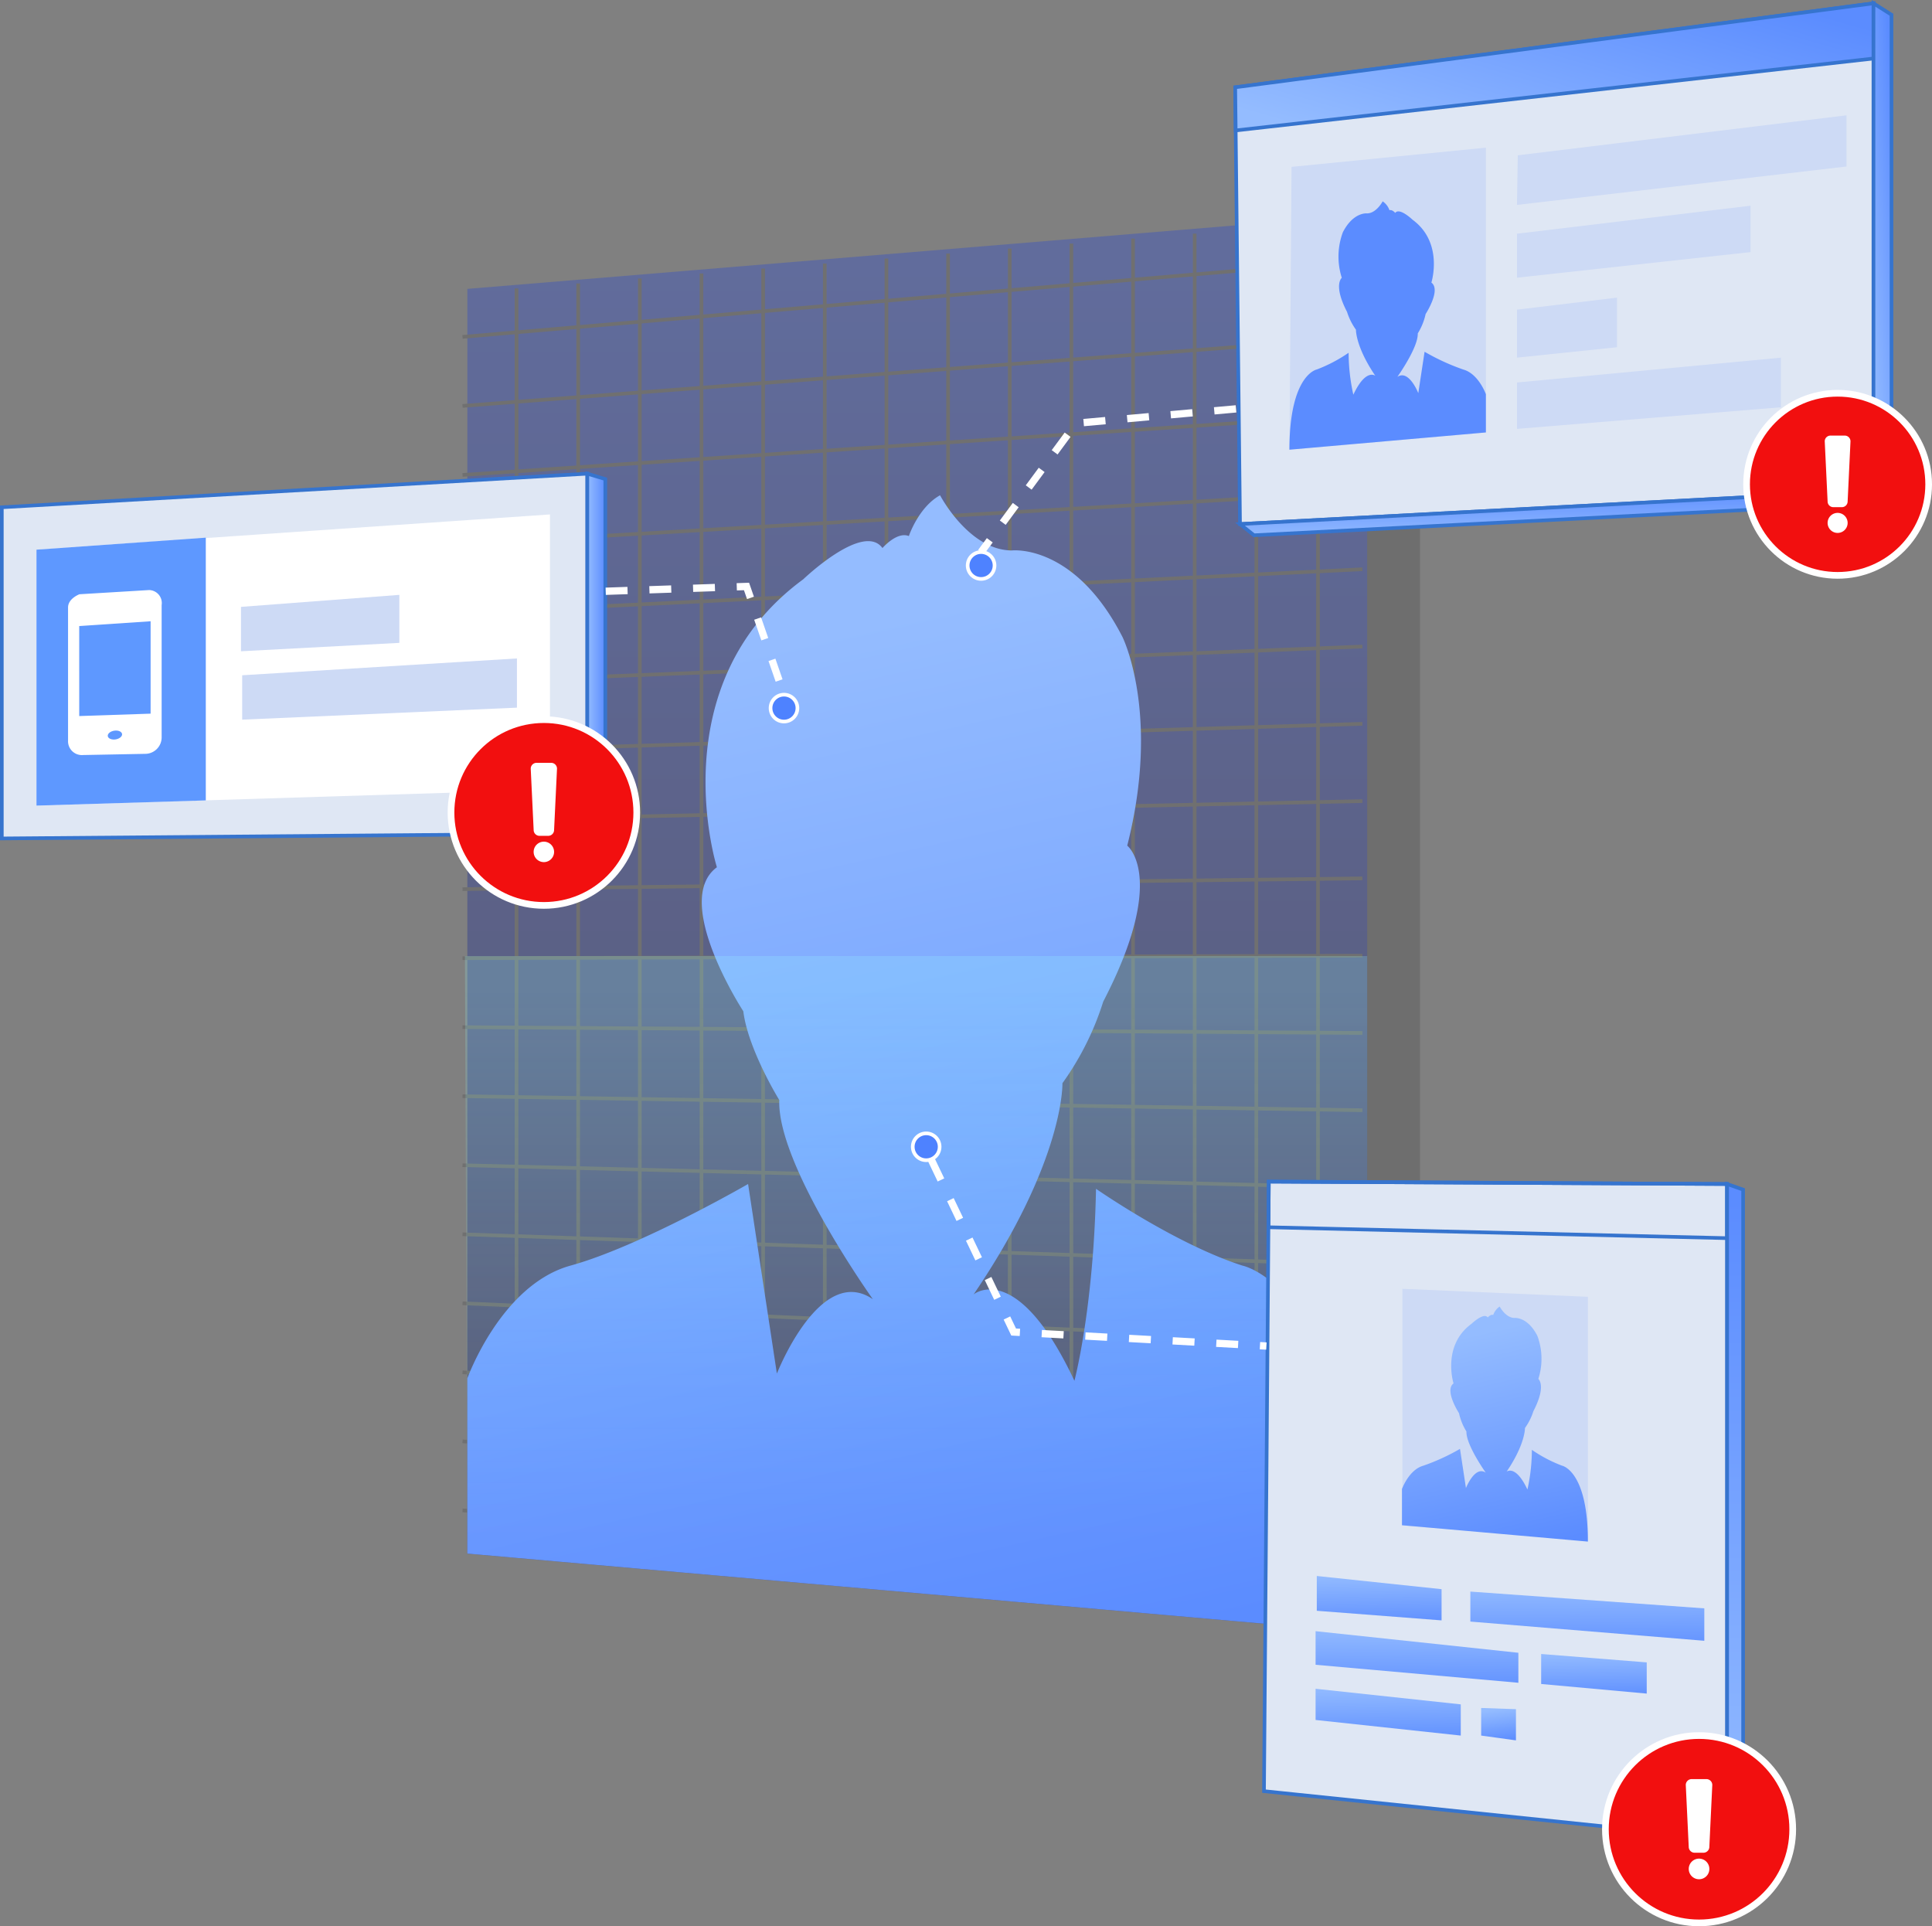 <svg xmlns="http://www.w3.org/2000/svg" xmlns:xlink="http://www.w3.org/1999/xlink" width="218.174" height="217.503" viewBox="0 0 218.174 217.503">
  <rect x="0" y="0" width="218.174" height="217.503" fill="#808080" stroke="none"/>
  <defs>
    <linearGradient id="linear-gradient" x1="0.5" y1="0.982" x2="0.5" y2="0.029" gradientUnits="objectBoundingBox">
      <stop offset="0" stop-color="#565671"/>
      <stop offset="1" stop-color="#616c9c"/>
    </linearGradient>
    <linearGradient id="linear-gradient-2" x1="0.355" y1="0.125" x2="0.523" y2="1.058" gradientUnits="objectBoundingBox">
      <stop offset="0" stop-color="#94bcff"/>
      <stop offset="0.993" stop-color="#5b8cff"/>
    </linearGradient>
    <linearGradient id="linear-gradient-3" x1="0.032" y1="0.87" x2="1.004" y2="0.2" xlink:href="#linear-gradient-2"/>
    <linearGradient id="linear-gradient-4" x1="0.304" y1="0.972" x2="0.707" y2="0.002" xlink:href="#linear-gradient-2"/>
    <linearGradient id="linear-gradient-5" x1="0.499" y1="1.104" x2="0.501" y2="-0.103" xlink:href="#linear-gradient-2"/>
    <linearGradient id="linear-gradient-6" x1="0" y1="0.5" x2="1" y2="0.5" xlink:href="#linear-gradient-2"/>
    <linearGradient id="linear-gradient-7" x1="0.5" y1="0.052" x2="0.5" y2="0.873" gradientUnits="objectBoundingBox">
      <stop offset="0" stop-color="#94fdff" stop-opacity="0.2"/>
      <stop offset="0.993" stop-color="#7ffdff" stop-opacity="0"/>
    </linearGradient>
    <linearGradient id="linear-gradient-9" x1="0.5" y1="1.01" x2="0.5" y2="0.022" xlink:href="#linear-gradient-2"/>
    <linearGradient id="linear-gradient-10" x1="-6.482" y1="0.125" x2="-6.314" y2="1.058" xlink:href="#linear-gradient-2"/>
    <linearGradient id="linear-gradient-12" x1="0.47" y1="-0.048" x2="0.533" y2="1.193" xlink:href="#linear-gradient-2"/>
    <linearGradient id="linear-gradient-13" x1="0.481" y1="-0.158" x2="0.526" y2="1.329" xlink:href="#linear-gradient-2"/>
    <linearGradient id="linear-gradient-14" x1="0.477" y1="-0.11" x2="0.527" y2="1.272" xlink:href="#linear-gradient-2"/>
    <linearGradient id="linear-gradient-15" x1="0.472" y1="-0.041" x2="0.537" y2="1.182" xlink:href="#linear-gradient-2"/>
    <linearGradient id="linear-gradient-16" x1="0.474" y1="-0.065" x2="0.533" y2="1.213" xlink:href="#linear-gradient-2"/>
    <linearGradient id="linear-gradient-17" x1="0.447" y1="0.047" x2="0.583" y2="1.069" xlink:href="#linear-gradient-2"/>
    <clipPath id="clip-path">
      <rect id="矩形_4" data-name="矩形 4" width="2.912" height="11.006" fill="none"/>
    </clipPath>
    <clipPath id="clip-path-2">
      <rect id="矩形_5" data-name="矩形 5" width="2.97" height="11.228" fill="none"/>
    </clipPath>
    <clipPath id="clip-path-3">
      <rect id="矩形_6" data-name="矩形 6" width="2.996" height="11.323" fill="none"/>
    </clipPath>
  </defs>
  <g id="pic-Verification_failed" data-name="pic-Verification failed" transform="translate(0.206 0.374)">
    <path id="路径_75" data-name="路径 75" d="M1451.7,141.892l95.654-8.4,5.961,2.168v155l-5.961,2.981L1451.7,284.7Z" transform="translate(-1393.171 -109.646)" fill="rgba(46,46,46,0.22)"/>
    <path id="路径_76" data-name="路径 76" d="M1442.653,141.892l101.616-8.4V293.638L1442.653,284.7Z" transform="translate(-1390.084 -109.646)" fill="url(#linear-gradient)"/>
    <g id="组_23" data-name="组 23" transform="translate(52.027 28.994)">
      <line id="直线_65" data-name="直线 65" y1="8.671" x2="101.616" fill="none" stroke="#707070" stroke-miterlimit="10" stroke-width="0.411"/>
      <line id="直线_66" data-name="直线 66" y1="7.739" x2="101.616" transform="translate(0 8.727)" fill="none" stroke="#707070" stroke-miterlimit="10" stroke-width="0.411"/>
      <line id="直线_67" data-name="直线 67" y1="6.806" x2="101.616" transform="translate(0 17.454)" fill="none" stroke="#707070" stroke-miterlimit="10" stroke-width="0.411"/>
      <line id="直线_68" data-name="直线 68" y1="5.874" x2="101.616" transform="translate(0 26.181)" fill="none" stroke="#707070" stroke-miterlimit="10" stroke-width="0.411"/>
      <line id="直线_69" data-name="直线 69" y1="4.941" x2="101.616" transform="translate(0 34.908)" fill="none" stroke="#707070" stroke-miterlimit="10" stroke-width="0.411"/>
      <line id="直线_70" data-name="直线 70" y1="4.009" x2="101.616" transform="translate(0 43.635)" fill="none" stroke="#707070" stroke-miterlimit="10" stroke-width="0.411"/>
      <line id="直线_71" data-name="直线 71" y1="3.076" x2="101.616" transform="translate(0 52.362)" fill="none" stroke="#707070" stroke-miterlimit="10" stroke-width="0.411"/>
      <line id="直线_72" data-name="直线 72" y1="2.144" x2="101.616" transform="translate(0 61.089)" fill="none" stroke="#707070" stroke-miterlimit="10" stroke-width="0.411"/>
      <line id="直线_73" data-name="直线 73" y1="1.211" x2="101.616" transform="translate(0 69.816)" fill="none" stroke="#707070" stroke-miterlimit="10" stroke-width="0.411"/>
      <line id="直线_74" data-name="直线 74" y1="0.279" x2="101.616" transform="translate(0 78.543)" fill="none" stroke="#707070" stroke-miterlimit="10" stroke-width="0.411"/>
      <line id="直线_75" data-name="直线 75" x2="101.616" y2="0.654" transform="translate(0 86.616)" fill="none" stroke="#707070" stroke-miterlimit="10" stroke-width="0.411"/>
      <line id="直线_76" data-name="直线 76" x2="101.616" y2="1.586" transform="translate(0 94.411)" fill="none" stroke="#707070" stroke-miterlimit="10" stroke-width="0.411"/>
      <line id="直线_77" data-name="直线 77" x2="101.616" y2="2.518" transform="translate(0 102.205)" fill="none" stroke="#707070" stroke-miterlimit="10" stroke-width="0.411"/>
      <line id="直线_78" data-name="直线 78" x2="101.616" y2="3.451" transform="translate(0 110)" fill="none" stroke="#707070" stroke-miterlimit="10" stroke-width="0.411"/>
      <line id="直线_79" data-name="直线 79" x2="101.616" y2="4.383" transform="translate(0 117.794)" fill="none" stroke="#707070" stroke-miterlimit="10" stroke-width="0.411"/>
      <line id="直线_80" data-name="直线 80" x2="101.616" y2="5.316" transform="translate(0 125.589)" fill="none" stroke="#707070" stroke-miterlimit="10" stroke-width="0.411"/>
      <line id="直线_81" data-name="直线 81" x2="101.616" y2="6.248" transform="translate(0 133.383)" fill="none" stroke="#707070" stroke-miterlimit="10" stroke-width="0.411"/>
      <line id="直线_82" data-name="直线 82" x2="101.616" y2="7.181" transform="translate(0 141.178)" fill="none" stroke="#707070" stroke-miterlimit="10" stroke-width="0.411"/>
    </g>
    <g id="组_24" data-name="组 24" transform="translate(58.124 24.881)">
      <line id="直线_83" data-name="直线 83" y1="142.717" transform="translate(0 7.316)" fill="none" stroke="#707070" stroke-miterlimit="10" stroke-width="0.411"/>
      <line id="直线_84" data-name="直线 84" y1="143.947" transform="translate(6.962 6.754)" fill="none" stroke="#707070" stroke-miterlimit="10" stroke-width="0.411"/>
      <line id="直线_85" data-name="直线 85" y1="145.177" transform="translate(13.924 6.191)" fill="none" stroke="#707070" stroke-miterlimit="10" stroke-width="0.411"/>
      <line id="直线_86" data-name="直线 86" y1="146.407" transform="translate(20.886 5.628)" fill="none" stroke="#707070" stroke-miterlimit="10" stroke-width="0.411"/>
      <line id="直线_87" data-name="直线 87" y1="147.637" transform="translate(27.848 5.065)" fill="none" stroke="#707070" stroke-miterlimit="10" stroke-width="0.411"/>
      <line id="直线_88" data-name="直线 88" y1="148.867" transform="translate(34.81 4.502)" fill="none" stroke="#707070" stroke-miterlimit="10" stroke-width="0.411"/>
      <line id="直线_89" data-name="直线 89" y1="150.096" transform="translate(41.772 3.94)" fill="none" stroke="#707070" stroke-miterlimit="10" stroke-width="0.411"/>
      <line id="直线_90" data-name="直线 90" y1="151.326" transform="translate(48.734 3.377)" fill="none" stroke="#707070" stroke-miterlimit="10" stroke-width="0.411"/>
      <line id="直线_91" data-name="直线 91" y1="152.556" transform="translate(55.696 2.814)" fill="none" stroke="#707070" stroke-miterlimit="10" stroke-width="0.411"/>
      <line id="直线_92" data-name="直线 92" y1="153.786" transform="translate(62.658 2.251)" fill="none" stroke="#707070" stroke-miterlimit="10" stroke-width="0.411"/>
      <line id="直线_93" data-name="直线 93" y1="155.016" transform="translate(69.62 1.688)" fill="none" stroke="#707070" stroke-miterlimit="10" stroke-width="0.411"/>
      <line id="直线_94" data-name="直线 94" y1="156.245" transform="translate(76.582 1.126)" fill="none" stroke="#707070" stroke-miterlimit="10" stroke-width="0.411"/>
      <line id="直线_95" data-name="直线 95" y1="157.475" transform="translate(83.544 0.563)" fill="none" stroke="#707070" stroke-miterlimit="10" stroke-width="0.411"/>
      <line id="直线_96" data-name="直线 96" y1="158.705" transform="translate(90.506)" fill="none" stroke="#707070" stroke-miterlimit="10" stroke-width="0.411"/>
    </g>
    <path id="路径_77" data-name="路径 77" d="M1442.653,301.113V281.332s3.794-10.568,11.652-12.736,20.052-9.213,20.052-9.213l3.252,21.407s4.877-12.465,10.839-8.4c0,0-10.839-15.174-10.568-22.491,0,0-3.523-5.69-4.064-10.026,0,0-8.129-12.465-2.981-16.259,0,0-6.5-20.594,9.755-32.517,0,0,6.775-6.5,8.942-3.523,0,0,1.626-1.9,2.98-1.355,0,0,1.084-3.252,3.523-4.607,0,0,3.251,6.233,8.129,6.233,0,0,7.045-.813,12.465,9.755,0,0,4.336,8.672.542,23.575,0,0,4.607,3.522-2.71,17.613a32.4,32.4,0,0,1-4.607,9.213s.271,8.671-10.026,23.845c0,0,4.877-4.064,11.381,9.755,0,0,2.168-8.129,2.439-21.678,0,0,8.942,6.233,16.53,8.672,0,0,14.091,2.71,14.091,41.459Z" transform="translate(-1390.084 -126.063)" fill="url(#linear-gradient-2)"/>
    <path id="路径_78" data-name="路径 78" d="M1574.267,106.782l72.079-9.484v55.008l-71.537,3.794Z" transform="translate(-1434.986 -97.298)" fill="#dfe7f4" stroke="#3674ce" stroke-miterlimit="10" stroke-width="0.411"/>
    <path id="路径_79" data-name="路径 79" d="M1574.267,106.782l72.079-9.484v6.232l-72.025,8.123Z" transform="translate(-1434.986 -97.298)" stroke="#3674ce" stroke-miterlimit="10" stroke-width="0.411" fill="url(#linear-gradient-3)"/>
    <path id="路径_80" data-name="路径 80" d="M1362.863,181.705V219.1l66.118-.542V177.911Z" transform="translate(-1362.863 -124.8)" fill="#dfe7f4" stroke="#3674ce" stroke-miterlimit="10" stroke-width="0.411"/>
    <path id="路径_81" data-name="路径 81" d="M1683.671,97.3l2.032,1.287v55.076l-2.032-1.355Z" transform="translate(-1472.31 -97.298)" stroke="#3674ce" stroke-miterlimit="10" stroke-width="0.411" fill="url(#linear-gradient-4)"/>
    <path id="路径_82" data-name="路径 82" d="M1575.089,184.584l1.581,1.265,71.9-3.7-1.942-1.355Z" transform="translate(-1435.266 -125.783)" stroke="#3674ce" stroke-miterlimit="10" stroke-width="0.411" fill="url(#linear-gradient-5)"/>
    <path id="路径_83" data-name="路径 83" d="M1463.218,177.911l2.032.61v38.343l-2.032,1.694Z" transform="translate(-1397.1 -124.8)" stroke="#3674ce" stroke-miterlimit="10" stroke-width="0.411" fill="url(#linear-gradient-6)"/>
    <path id="路径_84" data-name="路径 84" d="M1442.242,260.581h101.887V337l-101.616-8.942Z" transform="translate(-1389.944 -153.004)" fill="url(#linear-gradient-7)"/>
    <g id="组_25" data-name="组 25" transform="translate(142.533 133.049)">
      <path id="路径_85" data-name="路径 85" d="M1579.744,299.243l51.756.271V373.49l-52.3-5.419Z" transform="translate(-1579.202 -299.243)" fill="#dfe7f4" stroke="#3674ce" stroke-miterlimit="10" stroke-width="0.411"/>
      <path id="路径_86" data-name="路径 86" d="M1580.007,299.243l51.756.271v6.114l-51.79-1.231Z" transform="translate(-1579.466 -299.243)" stroke="#3674ce" stroke-miterlimit="10" stroke-width="0.411" fill="url(#linear-gradient-6)"/>
      <path id="路径_87" data-name="路径 87" d="M1658.582,299.654l1.807.632v71.447l-1.807,1.9Z" transform="translate(-1606.284 -299.383)" stroke="#3674ce" stroke-miterlimit="10" stroke-width="0.411" fill="url(#linear-gradient-9)"/>
    </g>
    <path id="路径_88" data-name="路径 88" d="M1583.8,124.205l-.238,31.94,22.187-1.952V122.038Z" transform="translate(-1438.156 -105.738)" fill="#cddaf5"/>
    <path id="路径_89" data-name="路径 89" d="M1622.655,121.008l37.124-4.516v5.781l-37.214,4.336Z" transform="translate(-1451.463 -103.846)" fill="#cddaf5"/>
    <path id="路径_90" data-name="路径 90" d="M1622.565,135.145v4.968l26.375-2.89v-5.239Z" transform="translate(-1451.463 -109.131)" fill="#cddaf5"/>
    <path id="路径_91" data-name="路径 91" d="M1622.565,149.1v5.419l11.291-1.174v-5.6Z" transform="translate(-1451.463 -114.51)" fill="#cddaf5"/>
    <path id="路径_92" data-name="路径 92" d="M1622.565,160.832v5.239l29.807-2.439v-5.6Z" transform="translate(-1451.463 -118.018)" fill="#cddaf5"/>
    <path id="路径_93" data-name="路径 93" d="M1605.745,157.333v-4.319s-.828-2.308-2.544-2.781a25.054,25.054,0,0,1-4.378-2.011l-.71,4.674s-1.065-2.722-2.366-1.834c0,0,2.366-3.313,2.307-4.91a6.959,6.959,0,0,0,.887-2.189s1.775-2.722.651-3.55c0,0,1.42-4.5-2.13-7.1,0,0-1.479-1.42-1.952-.769,0,0-.355-.414-.651-.3a2.013,2.013,0,0,0-.769-1.006s-.71,1.361-1.775,1.361c0,0-1.538-.177-2.721,2.13a7.878,7.878,0,0,0-.119,5.147s-1.006.769.592,3.846a7.07,7.07,0,0,0,1.006,2.011s-.059,1.894,2.189,5.207c0,0-1.065-.887-2.484,2.13a21.894,21.894,0,0,1-.533-4.734,16.783,16.783,0,0,1-3.608,1.893s-3.077.592-3.077,9.052Z" transform="translate(-1438.156 -108.878)" fill="url(#linear-gradient-10)"/>
    <path id="路径_94" data-name="路径 94" d="M1368.8,188.878v28.9l57.989-1.806V184.9Z" transform="translate(-1364.888 -127.186)" fill="#fff"/>
    <path id="路径_95" data-name="路径 95" d="M1368.8,190.234v28.9l19.122-.587V188.879Z" transform="translate(-1364.888 -128.542)" fill="#5e98ff"/>
    <path id="路径_96" data-name="路径 96" d="M1403.855,200.037v5.013l17.884-.948v-5.42Z" transform="translate(-1376.848 -131.886)" fill="#cddaf5"/>
    <path id="路径_97" data-name="路径 97" d="M1404.06,211.478v5.013l31.027-1.355v-5.555Z" transform="translate(-1376.918 -135.605)" fill="#cddaf5"/>
    <path id="路径_98" data-name="路径 98" d="M1602.92,317.614V344.35l20.955,1.626V318.517Z" transform="translate(-1444.761 -172.461)" fill="#cddaf5"/>
    <path id="路径_99" data-name="路径 99" d="M1602.852,345.343v-4.088s.784-2.184,2.408-2.632a23.728,23.728,0,0,0,4.144-1.9l.672,4.424s1.008-2.576,2.24-1.736c0,0-2.24-3.136-2.184-4.648a6.594,6.594,0,0,1-.84-2.072s-1.68-2.576-.616-3.36c0,0-1.344-4.256,2.016-6.72,0,0,1.4-1.344,1.848-.728,0,0,.336-.392.616-.28a1.906,1.906,0,0,1,.728-.952s.672,1.288,1.68,1.288c0,0,1.456-.168,2.576,2.016a7.458,7.458,0,0,1,.112,4.872s.952.728-.56,3.64a6.7,6.7,0,0,1-.952,1.9s.056,1.792-2.072,4.928c0,0,1.008-.84,2.352,2.016a20.729,20.729,0,0,0,.5-4.48,15.9,15.9,0,0,0,3.416,1.792s2.912.56,2.912,8.568Z" transform="translate(-1444.738 -173.496)" fill="url(#linear-gradient-2)"/>
    <path id="路径_100" data-name="路径 100" d="M1588.251,366.832v3.929l14.091,1.084v-3.523Z" transform="translate(-1439.756 -189.253)" fill="url(#linear-gradient-12)"/>
    <path id="路径_101" data-name="路径 101" d="M1614.573,369.505v3.387l26.42,2.168V371.4Z" transform="translate(-1448.737 -190.165)" fill="url(#linear-gradient-13)"/>
    <path id="路径_102" data-name="路径 102" d="M1588.045,376.291v3.794l22.9,2.032V378.73Z" transform="translate(-1439.686 -192.48)" fill="url(#linear-gradient-14)"/>
    <path id="路径_103" data-name="路径 103" d="M1626.707,380.2v3.387l11.923,1.084v-3.523Z" transform="translate(-1452.876 -193.813)" fill="url(#linear-gradient-15)"/>
    <path id="路径_104" data-name="路径 104" d="M1588.045,386.162v3.523l16.394,1.761v-3.523Z" transform="translate(-1439.686 -195.848)" fill="url(#linear-gradient-16)"/>
    <path id="路径_105" data-name="路径 105" d="M1616.424,389.453v3.116l3.929.542v-3.523Z" transform="translate(-1449.368 -196.97)" fill="url(#linear-gradient-17)"/>
    <circle id="椭圆_55" data-name="椭圆 55" cx="1.517" cy="1.517" r="1.517" transform="translate(102.869 127.599)" fill="#4e82ff" stroke="#fff" stroke-miterlimit="10" stroke-width="0.411"/>
    <circle id="椭圆_56" data-name="椭圆 56" cx="1.517" cy="1.517" r="1.517" transform="translate(86.81 78.065)" fill="#4e82ff" stroke="#fff" stroke-miterlimit="10" stroke-width="0.411"/>
    <circle id="椭圆_57" data-name="椭圆 57" cx="1.517" cy="1.517" r="1.517" transform="translate(109.069 61.962)" fill="#4e82ff" stroke="#fff" stroke-miterlimit="10" stroke-width="0.411"/>
    <path id="路径_106" data-name="路径 106" d="M1522.217,295.576l9.272,19.4,28.542,1.581" transform="translate(-1417.228 -164.943)" fill="none" stroke="#fff" stroke-miterlimit="10" stroke-width="0.823" stroke-dasharray="2.468 2.468"/>
    <path id="路径_107" data-name="路径 107" d="M1466.371,197.784l15.9-.542,4.234,12.218" transform="translate(-1398.176 -131.395)" fill="none" stroke="#fff" stroke-miterlimit="10" stroke-width="0.823" stroke-dasharray="2.468 2.468"/>
    <path id="路径_108" data-name="路径 108" d="M1559.5,166.806l-18.065,1.626-10.721,14.542" transform="translate(-1420.127 -121.012)" fill="none" stroke="#fff" stroke-miterlimit="10" stroke-width="0.823" stroke-dasharray="2.468 2.468"/>
    <path id="路径_109" data-name="路径 109" d="M1383.361,197.859l-7.858.474s-1.288.474-1.288,1.49v15.039a1.561,1.561,0,0,0,1.694,1.625l7.045-.135a1.86,1.86,0,0,0,1.83-1.829V199.553A1.466,1.466,0,0,0,1383.361,197.859Zm-3.779,16.863c-.444.067-.837-.1-.878-.37s.286-.546.73-.613.837.1.878.37S1380.026,214.655,1379.582,214.722Zm3.956-2.907-8.061.271V201.923l8.061-.542Z" transform="translate(-1366.736 -131.606)" fill="#fff"/>
    <g id="组_29" data-name="组 29" transform="translate(197.03 44.032)">
      <circle id="椭圆_58" data-name="椭圆 58" cx="10.281" cy="10.281" r="10.281" fill="#f20f0f" stroke="#fff" stroke-miterlimit="10" stroke-width="0.755"/>
      <g id="组_28" data-name="组 28" transform="translate(8.825 4.778)">
        <g id="组_27" data-name="组 27">
          <g id="组_26" data-name="组 26" clip-path="url(#clip-path)">
            <path id="路径_110" data-name="路径 110" d="M1677.728,181.262h-.97a.648.648,0,0,1-.646-.647l-.324-6.789a.648.648,0,0,1,.647-.646h1.616a.648.648,0,0,1,.646.646l-.323,6.789a.649.649,0,0,1-.646.647Zm0,0" transform="translate(-1675.788 -173.179)" fill="#fff"/>
            <path id="路径_111" data-name="路径 111" d="M1676.174,184.712a1.131,1.131,0,1,0,.566-.98,1.132,1.132,0,0,0-.566.98Zm0,0" transform="translate(-1675.85 -174.851)" fill="#fff"/>
          </g>
        </g>
      </g>
    </g>
    <g id="组_33" data-name="组 33" transform="translate(50.725 80.885)">
      <circle id="椭圆_59" data-name="椭圆 59" cx="10.488" cy="10.488" r="10.488" fill="#f20f0f" stroke="#fff" stroke-miterlimit="10" stroke-width="0.755"/>
      <g id="组_32" data-name="组 32" transform="translate(9.002 4.874)">
        <g id="组_31" data-name="组 31">
          <g id="组_30" data-name="组 30" clip-path="url(#clip-path-2)">
            <path id="路径_112" data-name="路径 112" d="M1456.018,237.675h-.99a.661.661,0,0,1-.659-.66l-.331-6.925a.661.661,0,0,1,.66-.659h1.649a.661.661,0,0,1,.659.659l-.33,6.925a.662.662,0,0,1-.659.66Zm0,0" transform="translate(-1454.038 -229.429)" fill="#fff"/>
            <path id="路径_113" data-name="路径 113" d="M1454.424,240.985a1.154,1.154,0,1,0,.577-1,1.154,1.154,0,0,0-.577,1Zm0,0" transform="translate(-1454.094 -230.925)" fill="#fff"/>
          </g>
        </g>
      </g>
    </g>
    <g id="组_37" data-name="组 37" transform="translate(181.086 195.598)">
      <circle id="椭圆_60" data-name="椭圆 60" cx="10.577" cy="10.577" r="10.577" fill="#f20f0f" stroke="#fff" stroke-miterlimit="10" stroke-width="0.755"/>
      <g id="组_36" data-name="组 36" transform="translate(9.079 4.915)">
        <g id="组_35" data-name="组 35">
          <g id="组_34" data-name="组 34" clip-path="url(#clip-path-3)">
            <path id="路径_114" data-name="路径 114" d="M1654.034,411.995h-1a.667.667,0,0,1-.665-.666l-.333-6.984a.667.667,0,0,1,.666-.665h1.663a.666.666,0,0,1,.665.665l-.333,6.984a.667.667,0,0,1-.665.666Zm0,0" transform="translate(-1652.038 -403.679)" fill="#fff"/>
            <path id="路径_115" data-name="路径 115" d="M1652.424,415.245a1.164,1.164,0,1,0,.582-1.008,1.164,1.164,0,0,0-.582,1.008Zm0,0" transform="translate(-1652.091 -405.099)" fill="#fff"/>
          </g>
        </g>
      </g>
    </g>
  </g>
</svg>
